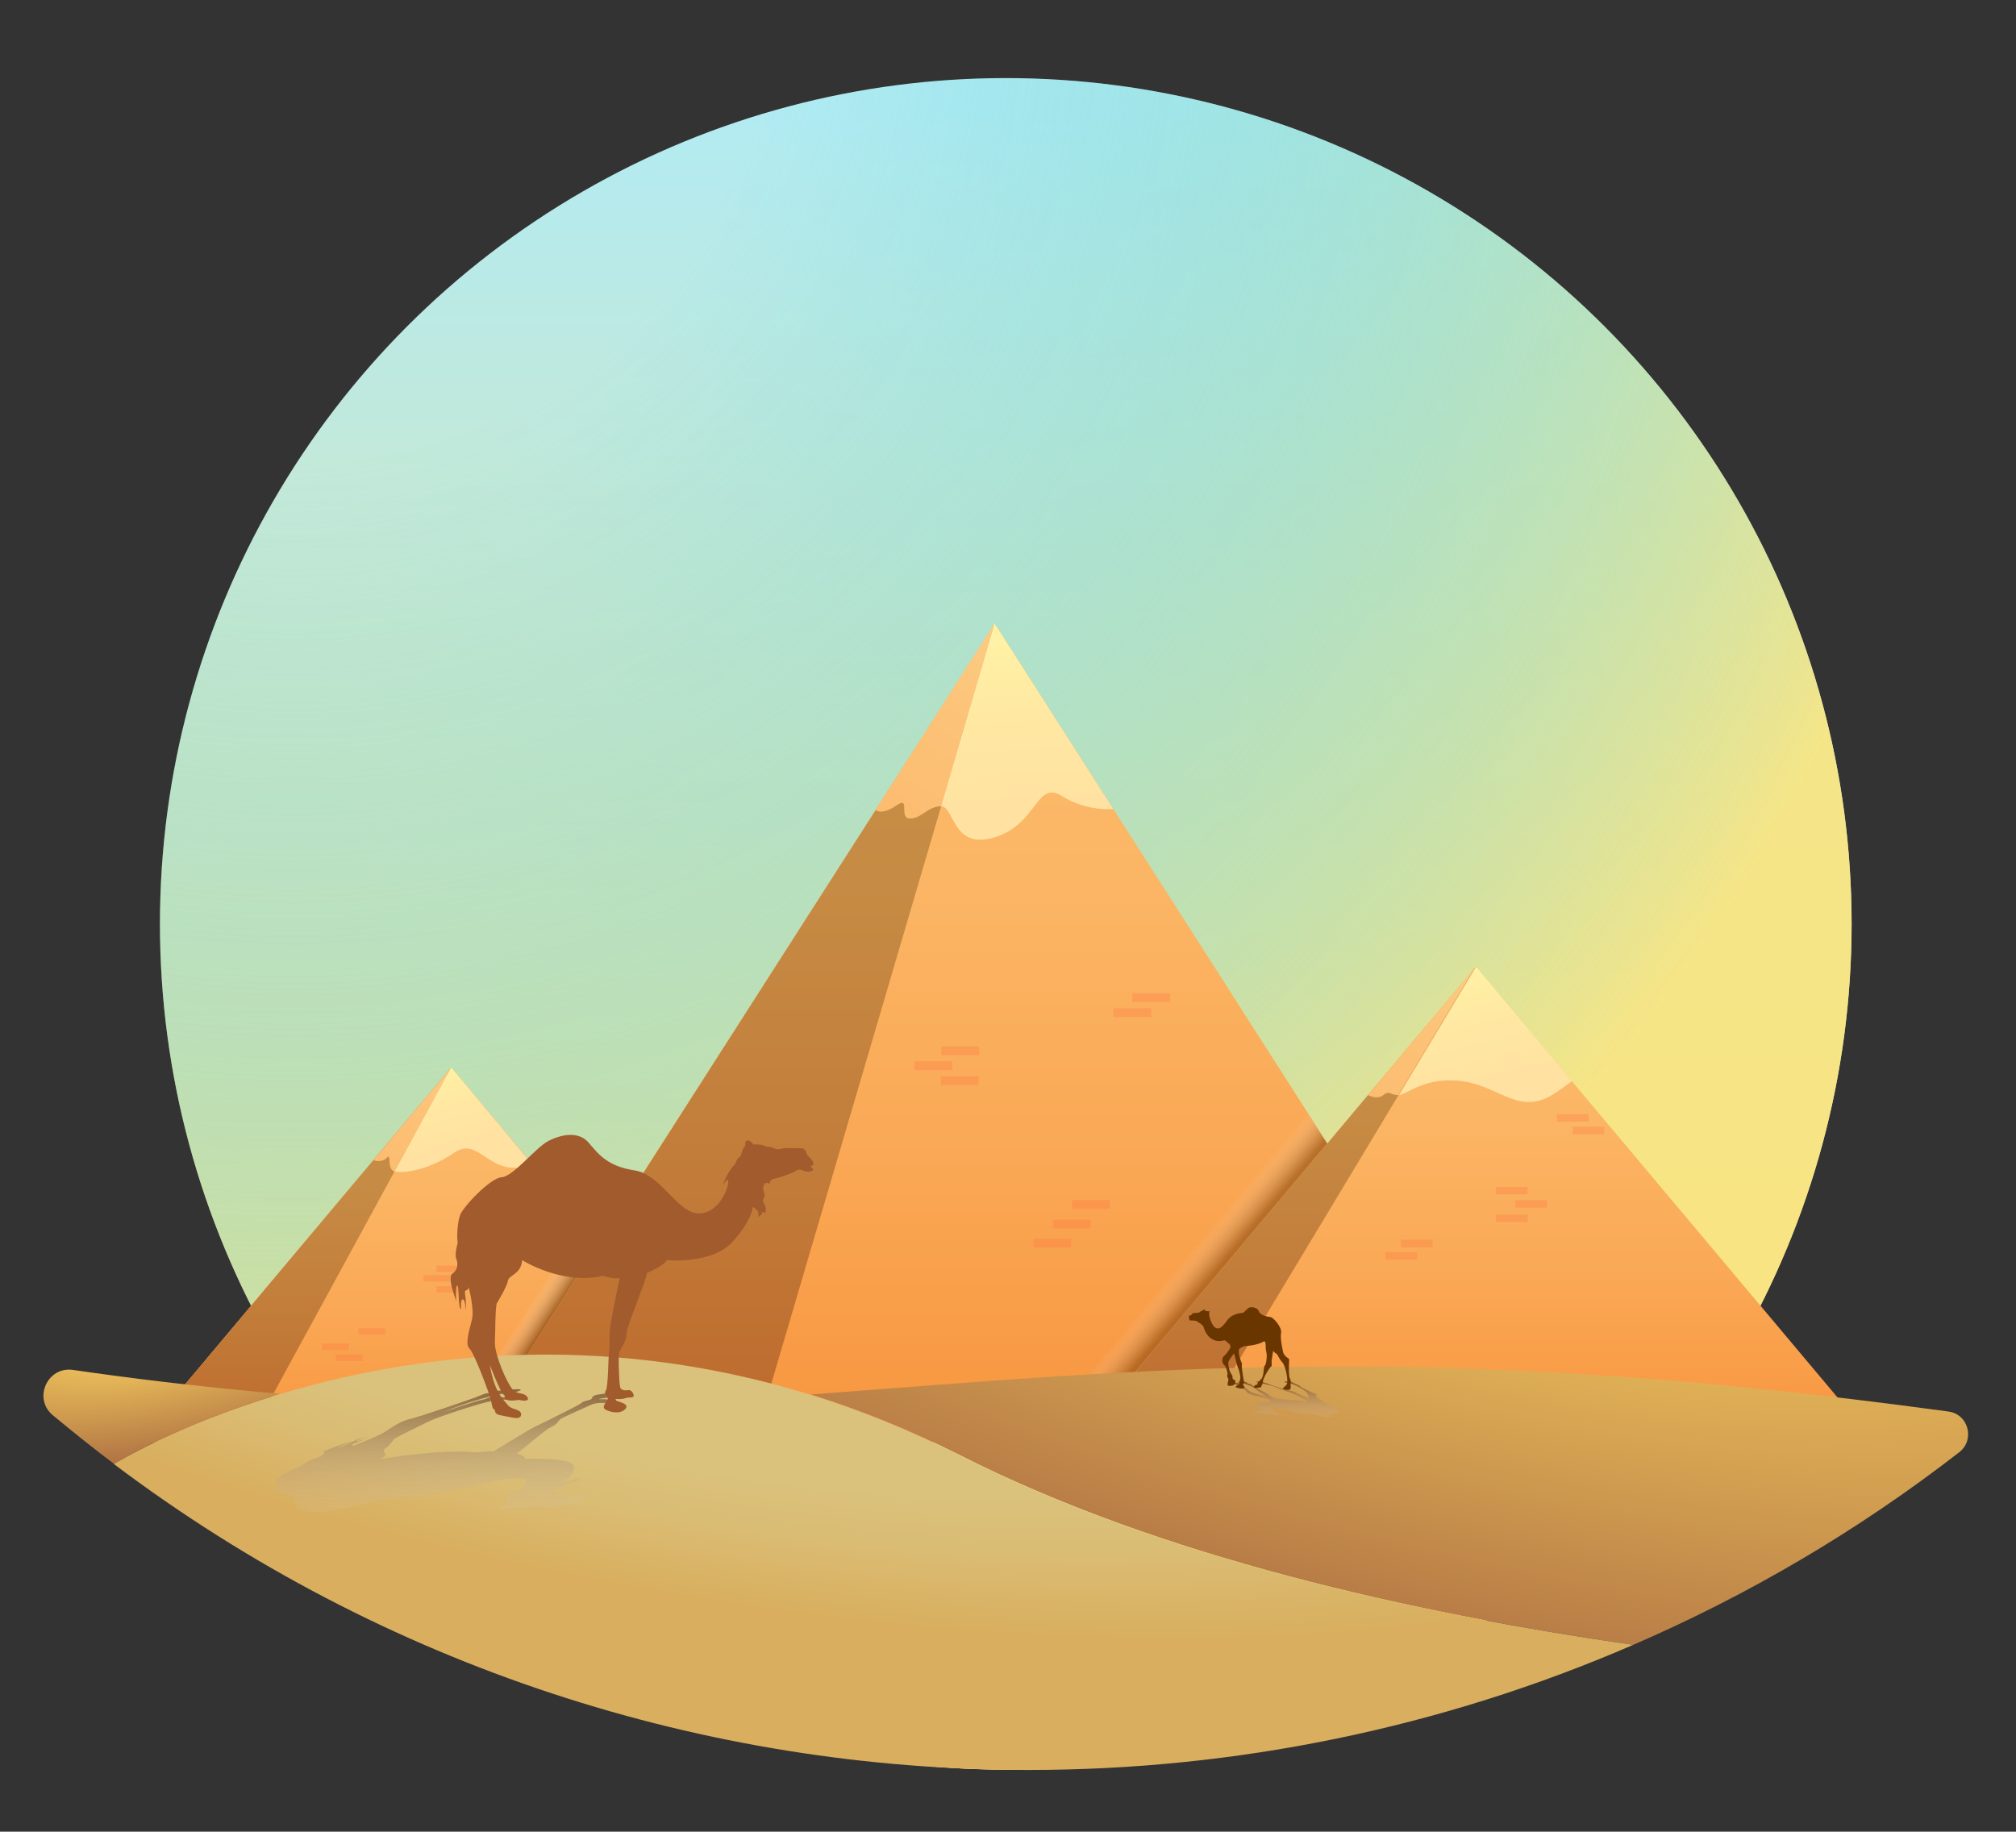 <?xml version="1.0" encoding="utf-8"?>
<!-- Generator: Adobe Illustrator 21.0.2, SVG Export Plug-In . SVG Version: 6.00 Build 0)  -->
<svg version="1.1" id="OBJECTS" xmlns="http://www.w3.org/2000/svg" xmlns:xlink="http://www.w3.org/1999/xlink" x="0px" y="0px"
	 viewBox="0 0 591.1 537.1" style="enable-background:new 0 0 591.1 537.1;" xml:space="preserve">
<rect x="0" y="0" width="591.1" height="537.1" fill="#333333" stroke="none"/>
<style type="text/css">
	.st0{fill:url(#SVGID_1_);}
	.st1{opacity:0.83;fill:url(#SVGID_2_);}
	.st2{fill:url(#SVGID_3_);}
	.st3{fill:url(#SVGID_4_);}
	.st4{opacity:0.71;fill:url(#SVGID_5_);}
	.st5{fill:url(#SVGID_6_);}
	.st6{fill:url(#SVGID_7_);}
	.st7{fill:url(#SVGID_8_);}
	.st8{fill:url(#SVGID_9_);}
	.st9{opacity:0.49;fill:url(#SVGID_10_);}
	.st10{fill:url(#SVGID_11_);}
	.st11{fill:url(#SVGID_12_);}
	.st12{fill:url(#SVGID_13_);}
	.st13{fill:url(#SVGID_14_);}
	.st14{fill:url(#SVGID_15_);}
	.st15{fill:url(#SVGID_16_);}
	.st16{opacity:0.28;fill:#FF7043;}
	.st17{fill:url(#SVGID_17_);}
	.st18{fill:url(#SVGID_18_);}
	.st19{opacity:0.51;fill:url(#SVGID_19_);}
	.st20{fill:#6A3600;}
	.st21{fill:url(#SVGID_20_);}
	.st22{opacity:0.51;fill:url(#SVGID_21_);}
	.st23{fill:#A15B2D;}
</style>
<g>
	<linearGradient id="SVGID_1_" gradientUnits="userSpaceOnUse" x1="294.905" y1="32.941" x2="294.905" y2="512.942">
		<stop  offset="0" style="stop-color:#B2EBF2"/>
		<stop  offset="1" style="stop-color:#FFE082"/>
	</linearGradient>
	<circle class="st0" cx="294.9" cy="270.9" r="248"/>
	<radialGradient id="SVGID_2_" cx="85.905" cy="-4.059" r="588.482" gradientUnits="userSpaceOnUse">
		<stop  offset="0.237" style="stop-color:#4DD0E1;stop-opacity:0"/>
		<stop  offset="0.306" style="stop-color:#54D1DD;stop-opacity:0.113"/>
		<stop  offset="0.409" style="stop-color:#69D3D1;stop-opacity:0.281"/>
		<stop  offset="0.533" style="stop-color:#8AD7BE;stop-opacity:0.483"/>
		<stop  offset="0.674" style="stop-color:#B8DDA3;stop-opacity:0.712"/>
		<stop  offset="0.826" style="stop-color:#F2E482;stop-opacity:0.961"/>
		<stop  offset="0.85" style="stop-color:#FCE57C"/>
	</radialGradient>
	<circle class="st1" cx="294.9" cy="270.9" r="248"/>
	<linearGradient id="SVGID_3_" gradientUnits="userSpaceOnUse" x1="132.28" y1="420.677" x2="132.28" y2="316.454">
		<stop  offset="0" style="stop-color:#F89640"/>
		<stop  offset="0.345" style="stop-color:#FAA855"/>
		<stop  offset="0.713" style="stop-color:#FBB665"/>
		<stop  offset="1" style="stop-color:#FCBB6B"/>
	</linearGradient>
	<polygon class="st2" points="132.3,313 40,422.9 224.6,422.9 	"/>
	<linearGradient id="SVGID_4_" gradientUnits="userSpaceOnUse" x1="86.134" y1="420.677" x2="86.134" y2="316.454">
		<stop  offset="0" style="stop-color:#BD6A2D"/>
		<stop  offset="0.304" style="stop-color:#C27B39"/>
		<stop  offset="0.695" style="stop-color:#C68B44"/>
		<stop  offset="1" style="stop-color:#C89148"/>
	</linearGradient>
	<polygon class="st3" points="40,422.9 132.3,313 72.4,422.9 	"/>
	<linearGradient id="SVGID_5_" gradientUnits="userSpaceOnUse" x1="149.97" y1="388.555" x2="157.486" y2="393.478">
		<stop  offset="0.125" style="stop-color:#FFFFFF;stop-opacity:0"/>
		<stop  offset="0.149" style="stop-color:#FAF8F6;stop-opacity:2.731740e-02"/>
		<stop  offset="0.394" style="stop-color:#CCB5A0;stop-opacity:0.307"/>
		<stop  offset="0.61" style="stop-color:#A67F5B;stop-opacity:0.554"/>
		<stop  offset="0.789" style="stop-color:#8C592A;stop-opacity:0.758"/>
		<stop  offset="0.924" style="stop-color:#7B410B;stop-opacity:0.913"/>
		<stop  offset="1" style="stop-color:#753800"/>
	</linearGradient>
	<polygon class="st4" points="175.5,364.5 170.9,359 128,417.4 145.1,412.1 	"/>
	<g>
		<linearGradient id="SVGID_6_" gradientUnits="userSpaceOnUse" x1="291.656" y1="417.998" x2="291.656" y2="190.46">
			<stop  offset="0" style="stop-color:#F89640"/>
			<stop  offset="0.345" style="stop-color:#FAA855"/>
			<stop  offset="0.713" style="stop-color:#FBB665"/>
			<stop  offset="1" style="stop-color:#FCBB6B"/>
		</linearGradient>
		<polygon class="st5" points="291.7,182.9 138.1,422.9 445.2,422.9 		"/>
		<linearGradient id="SVGID_7_" gradientUnits="userSpaceOnUse" x1="214.893" y1="417.998" x2="214.893" y2="190.46">
			<stop  offset="0" style="stop-color:#BD6A2D"/>
			<stop  offset="0.304" style="stop-color:#C27B39"/>
			<stop  offset="0.695" style="stop-color:#C68B44"/>
			<stop  offset="1" style="stop-color:#C89148"/>
		</linearGradient>
		<polygon class="st6" points="138.1,422.9 291.7,182.9 221.1,422.9 		"/>
		<linearGradient id="SVGID_8_" gradientUnits="userSpaceOnUse" x1="296.755" y1="188.133" x2="265.638" y2="238.125">
			<stop  offset="0" style="stop-color:#FBCC83"/>
			<stop  offset="0.51" style="stop-color:#FCC277"/>
			<stop  offset="1" style="stop-color:#FCBD71"/>
		</linearGradient>
		<path class="st7" d="M256.7,237.5L256.7,237.5c0,0,1.8,1.7,6.1-1.3c4.3-3,0.6,3.6,3.9,3.8s5.2-3.5,9.2-3.6l15.7-53.6L256.7,237.5z
			"/>
		<linearGradient id="SVGID_9_" gradientUnits="userSpaceOnUse" x1="298.49" y1="185.531" x2="301.376" y2="240.77">
			<stop  offset="0" style="stop-color:#FFF2A5"/>
			<stop  offset="0.493" style="stop-color:#FFE7A2"/>
			<stop  offset="1" style="stop-color:#FFE1A1"/>
		</linearGradient>
		<path class="st8" d="M291.7,245.5c12.5-3.8,12.1-16.8,19.6-12.1c7.6,4.7,15.1,3.8,15.1,3.8l-34.8-54.4l-15.7,53.6l0,0
			C279.9,236.5,279.2,249.4,291.7,245.5z"/>
	</g>
	<linearGradient id="SVGID_10_" gradientUnits="userSpaceOnUse" x1="344.93" y1="369.912" x2="353.056" y2="376.739">
		<stop  offset="0.125" style="stop-color:#FFFFFF;stop-opacity:0"/>
		<stop  offset="0.149" style="stop-color:#FAF8F6;stop-opacity:2.731740e-02"/>
		<stop  offset="0.394" style="stop-color:#CCB5A0;stop-opacity:0.307"/>
		<stop  offset="0.61" style="stop-color:#A67F5B;stop-opacity:0.554"/>
		<stop  offset="0.789" style="stop-color:#8C592A;stop-opacity:0.758"/>
		<stop  offset="0.924" style="stop-color:#7B410B;stop-opacity:0.913"/>
		<stop  offset="1" style="stop-color:#753800"/>
	</linearGradient>
	<polygon class="st9" points="389.2,335.4 382.7,325.3 308.6,415.8 332.9,402.3 	"/>
	<g>
		<linearGradient id="SVGID_11_" gradientUnits="userSpaceOnUse" x1="432.719" y1="420.068" x2="432.719" y2="287.827">
			<stop  offset="0" style="stop-color:#F89640"/>
			<stop  offset="0.345" style="stop-color:#FAA855"/>
			<stop  offset="0.713" style="stop-color:#FBB665"/>
			<stop  offset="1" style="stop-color:#FCBB6B"/>
		</linearGradient>
		<polygon class="st10" points="432.7,283.5 315.6,422.9 549.8,422.9 		"/>
		<linearGradient id="SVGID_12_" gradientUnits="userSpaceOnUse" x1="374.167" y1="420.068" x2="374.167" y2="287.827">
			<stop  offset="0" style="stop-color:#BD6A2D"/>
			<stop  offset="0.304" style="stop-color:#C27B39"/>
			<stop  offset="0.695" style="stop-color:#C68B44"/>
			<stop  offset="1" style="stop-color:#C89148"/>
		</linearGradient>
		<polygon class="st11" points="315.6,422.9 432.7,283.5 348.8,422.9 		"/>
	</g>
	<linearGradient id="SVGID_13_" gradientUnits="userSpaceOnUse" x1="434.385" y1="285.173" x2="404.538" y2="322.404">
		<stop  offset="0" style="stop-color:#FBCC83"/>
		<stop  offset="0.51" style="stop-color:#FCC277"/>
		<stop  offset="1" style="stop-color:#FCBD71"/>
	</linearGradient>
	<path class="st12" d="M401.1,321.1c0,0,2.7,1.5,4.5,0c1.8-1.5,2.2,0.1,4.4,0l0,0l22.6-37.6L401.1,321.1z"/>
	<linearGradient id="SVGID_14_" gradientUnits="userSpaceOnUse" x1="426.586" y1="283.483" x2="435.816" y2="320.406">
		<stop  offset="0" style="stop-color:#FFF2A5"/>
		<stop  offset="0.493" style="stop-color:#FFE7A2"/>
		<stop  offset="1" style="stop-color:#FFE1A1"/>
	</linearGradient>
	<path class="st13" d="M456,320.5c1.9-1.3,3.5-2.4,4.9-3.5l-28.1-33.5l-22.6,37.6c2.2-0.1,7.9-5.7,19-4
		C440.1,318.8,445.7,327.4,456,320.5z"/>
	<linearGradient id="SVGID_15_" gradientUnits="userSpaceOnUse" x1="132.947" y1="312.179" x2="113.947" y2="339.845">
		<stop  offset="0" style="stop-color:#FBCC83"/>
		<stop  offset="0.51" style="stop-color:#FCC277"/>
		<stop  offset="1" style="stop-color:#FCBD71"/>
	</linearGradient>
	<path class="st14" d="M109.5,340.2c0,0,2.4,0.9,3.9-0.7c1.5-1.7-0.1,3.4,2.3,4l16.6-30.5L109.5,340.2z"/>
	<linearGradient id="SVGID_16_" gradientUnits="userSpaceOnUse" x1="127.216" y1="312.091" x2="134.549" y2="337.757">
		<stop  offset="0" style="stop-color:#FFF2A5"/>
		<stop  offset="0.493" style="stop-color:#FFE7A2"/>
		<stop  offset="1" style="stop-color:#FFE1A1"/>
	</linearGradient>
	<path class="st15" d="M115.7,343.5c2.4,0.6,9.7-0.2,17.5-5.5c7.6-5.2,10.3,8.1,22.8,3.4L132.3,313L115.7,343.5L115.7,343.5z"/>
	<rect x="124.1" y="373.9" class="st16" width="7.9" height="1.9"/>
	<rect x="128" y="377.1" class="st16" width="7.9" height="1.9"/>
	<rect x="128" y="371.1" class="st16" width="7.9" height="1.9"/>
	
		<rect x="332" y="291.3" transform="matrix(-1 -1.224647e-16 1.224647e-16 -1 675.081 585.159)" class="st16" width="11.1" height="2.6"/>
	
		<rect x="326.4" y="295.7" transform="matrix(-1 -1.224647e-16 1.224647e-16 -1 663.97 593.939)" class="st16" width="11.1" height="2.6"/>
	
		<rect x="410.8" y="363.5" transform="matrix(-1 -1.224647e-16 1.224647e-16 -1 830.841 729.239)" class="st16" width="9.3" height="2.2"/>
	
		<rect x="444.3" y="352" transform="matrix(-1 -1.224647e-16 1.224647e-16 -1 897.916 706.135)" class="st16" width="9.3" height="2.2"/>
	
		<rect x="438.6" y="348.1" transform="matrix(-1 -1.224647e-16 1.224647e-16 -1 886.492 698.345)" class="st16" width="9.3" height="2.2"/>
	
		<rect x="438.6" y="356.1" transform="matrix(-1 -1.224647e-16 1.224647e-16 -1 886.492 714.45)" class="st16" width="9.3" height="2.2"/>
	
		<rect x="406.1" y="367.2" transform="matrix(-1 -1.224647e-16 1.224647e-16 -1 821.567 736.567)" class="st16" width="9.3" height="2.2"/>
	
		<rect x="94.4" y="393.9" transform="matrix(-1 -1.224647e-16 1.224647e-16 -1 196.7 789.748)" class="st16" width="7.9" height="1.9"/>
	
		<rect x="98.3" y="397.2" transform="matrix(-1 -1.224647e-16 1.224647e-16 -1 204.641 796.248)" class="st16" width="7.9" height="1.9"/>
	
		<rect x="105.1" y="389.5" transform="matrix(-1 -1.224647e-16 1.224647e-16 -1 218.06 780.882)" class="st16" width="7.9" height="1.9"/>
	
		<rect x="314.3" y="351.9" transform="matrix(-1 -1.224647e-16 1.224647e-16 -1 639.699 706.398)" class="st16" width="11.1" height="2.6"/>
	
		<rect x="308.6" y="357.5" transform="matrix(-1 -1.224647e-16 1.224647e-16 -1 628.394 717.703)" class="st16" width="11.1" height="2.6"/>
	
		<rect x="303" y="363.2" transform="matrix(-1 -1.224647e-16 1.224647e-16 -1 617.088 729.009)" class="st16" width="11.1" height="2.6"/>
	
		<rect x="268" y="311.2" transform="matrix(-1 -1.224647e-16 1.224647e-16 -1 547.199 624.992)" class="st16" width="11.1" height="2.6"/>
	
		<rect x="275.9" y="315.6" transform="matrix(-1 -1.224647e-16 1.224647e-16 -1 562.866 633.772)" class="st16" width="11.1" height="2.6"/>
	<rect x="276" y="306.8" class="st16" width="11.1" height="2.6"/>
	<rect x="456.5" y="326.7" class="st16" width="9.3" height="2.2"/>
	<rect x="461.1" y="330.4" class="st16" width="9.3" height="2.2"/>
	
		<radialGradient id="SVGID_17_" cx="41.201" cy="395.062" r="40.817" gradientTransform="matrix(0.148 0.989 -3.167 0.473 1286.431 167.401)" gradientUnits="userSpaceOnUse">
		<stop  offset="0" style="stop-color:#F6CD5F"/>
		<stop  offset="0.865" style="stop-color:#AB6C41"/>
	</radialGradient>
	<path class="st17" d="M82.1,408.7L82.1,408.7c-24.5-2.1-45.5-4.8-60.7-7c-7.5-1.1-11.8,8.4-5.9,13.3l0,0c5.9,4.9,11.9,9.7,18,14.3
		C34.1,428.8,52.2,417.7,82.1,408.7z"/>
	
		<radialGradient id="SVGID_18_" cx="440.471" cy="348.913" r="181.508" gradientTransform="matrix(-0.232 0.973 -3.115 -0.744 1629.621 180.022)" gradientUnits="userSpaceOnUse">
		<stop  offset="0" style="stop-color:#F6CD5F"/>
		<stop  offset="0.835" style="stop-color:#AB6C41"/>
	</radialGradient>
	<path class="st18" d="M571.3,413.9c-154.8-21.1-234.7-12.4-333.6-5c14.3,4.4,28.9,10.3,43.8,17.8C340,456.4,414,473,478.9,482.3
		c33.5-14.5,65.7-33.3,95.6-56.5l0,0C579.1,422.2,577.2,414.7,571.3,413.9z"/>
	<linearGradient id="SVGID_19_" gradientUnits="userSpaceOnUse" x1="376.759" y1="417.941" x2="376.759" y2="401.733">
		<stop  offset="0" style="stop-color:#FFFFFF;stop-opacity:0"/>
		<stop  offset="0.799" style="stop-color:#401100"/>
	</linearGradient>
	<path class="st19" d="M369.5,413c0,0-3.5-2.3,2.7-1.7c0,0,0.4-0.3,0.3-0.6c-0.1-0.2-0.7-0.3-0.5-0.4c0,0-2.6-0.8-3.9-1
		c-1.3-0.2-2.6-0.9-2.5-1.1c0.2-0.2-1.1-1.1-1.6-1.3c-0.5-0.2-0.8-0.3-0.9-0.5c-0.1-0.2-1.8-0.7-1.9-0.9c-0.1-0.2,1.6,0,1.6,0
		s1.3,0.3,1.6,0.5c0.3,0.2-0.4,0.1,0,0.4c0.4,0.2,0.5,0.1,0.7,0.5c0.2,0.4,1.5,1.3,2.5,1.6c1,0.3,3.6,1,3.7,1c0.1,0-2.5-1.6-2.6-1.8
		c-0.1-0.2-1.7-1.2-2.6-1.5c-0.9-0.3-1.2-0.4-1.3-0.5c-0.1-0.1-1.7-0.3-1.9-0.4c-0.2-0.1,1.5-0.3,2.2-0.1c0.7,0.2,0.4,0.2,0.7,0.4
		c0.4,0.2,0.6,0.1,0.9,0.3c0.3,0.2,2.8,1.7,3.4,2s0.8,0.3,1.3,0.7c0.5,0.4,2,1.4,2.9,1.5c1,0.2,0.8,0.1,1.3,0.2
		c0.6,0.1,4.3,0.1,7.6,0.7c0,0,0.5,0-0.5-0.5c-1.1-0.5-1.3-0.7-2-1.1s-2.9-1.3-3.7-1.5c-0.8-0.2-2.9-1.3-4.7-1.7
		c-1.7-0.4-1.9-0.4-2.2-0.6c-0.3-0.2-0.8,0-1.7-0.3c-0.9-0.3,1.7-0.1,1.7-0.1s0-0.1,0.8,0.3c0,0,0.3,0,1.5,0.5
		c1.2,0.5,5.7,1.8,6.4,1.9s1,0.4,2,0.9c1,0.4,2.8,1.1,2.8,1.1s-0.2-0.3,0.2-0.3c0.4,0-0.6-0.7-0.6-1.1c0-0.5-3.3-2.4-4.5-2.7
		c-1.2-0.3-2.1-0.4-2.2-0.6c-0.1-0.1,1.6-0.3,2.2,0c0.6,0.3,0.6,0.3,1,0.5c0.4,0.2,1.3,0.5,1.5,0.8s3.9,2,4.7,2.3
		c0.7,0.3-0.9,0.4,0.7,1.3c0,0,2.3,1.5,4.1,2.2c1.8,0.7,1.9,2,1.2,2c-0.7,0.1-2.5,0.2-1.8,0.7s-1.1,0.6-2.1,0.4
		c-0.9-0.2-2.8-0.7-3.4-0.7c-0.6,0-3.1-0.2-5.2-0.7c-2.1-0.5-5-1.4-6.2-1.3c-1.2,0.1,1,1.5,1,1.5s1.1,0.6,1.7,0.7
		c0,0-0.7-0.1-0.8-0.1c-0.1,0-0.7,0-0.6,0.1c0.1,0.1,0.4,0.1,0.4,0.1c0,0-0.5,0.1-1.1-0.1c0,0-0.9-0.1-1.3-0.2
		c-0.4-0.1-2.1,0-2.8-0.2c-0.7-0.2-0.8,0-1.5-0.3c-0.7-0.3-1-0.5-0.5-0.5c0.5,0,1.8,0,1.9-0.3S369.5,413,369.5,413z"/>
	<path class="st20" d="M352.9,389.1c0,0,1.2,5.3,6.2,3.9c0,0,1.1,0.8,1.5,1.3c0.4,0.5-0.1,0.7,0.2,0.8c0,0-1,1.8-1.8,2.4
		c-0.8,0.6-0.8,2-0.2,2.6c0.7,0.5,1.2,2.5,1.1,2.9c-0.2,0.4-0.1,0.8,0.2,1.2c0.3,0.4-0.4,1.6-0.1,2c0.3,0.4,1.6,0,1.6,0
		s0.8-0.6,0.6-1.2c-0.2-0.6-0.7-0.3-0.8-0.9c-0.2-0.6,0.3-0.2-0.3-1.1c-0.7-0.9-1.1-2.9-0.9-3.7c0.3-0.8,1.5-2.3,1.6-2.4
		c0.1,0,0.9,3.7,1.2,4.2c0.3,0.5,0.9,2.9,0.6,3.5c-0.3,0.7-0.3,1-0.2,1.2c0.1,0.2-1.2,0.6-1.1,0.9c0.1,0.3,2.2,0.7,2.4,0.3
		c0.3-0.4-0.1-0.5-0.2-1c-0.1-0.6,0.5-0.1,0.3-0.7c-0.2-0.6-0.7-3.9-0.7-4.6s0.2-0.7-0.3-1.7c-0.4-1-0.9-3.2-0.3-3.6
		c0.6-0.4,0.6-0.2,0.9-0.5c0.3-0.3,4.1-0.2,6.2-1.6c0,0,0.5-0.1,0.5,1.2c0,1.2,0.1,1.6,0.3,2.5c0.1,0.8-0.1,3.1-0.6,3.5
		c-0.4,0.4-0.1,3.1-1.1,4c-1,0.9-1,1-1,1.3c0.1,0.4-0.7,0-1,0.8c-0.3,0.7,1.9,0.2,1.9,0.2s0.2,0.2,0.3-0.6c0,0,0.3,0,0.4-1.2
		c0.2-1.2,2-4.1,2.4-4.3c0.4-0.2,0-1,0.2-2c0.1-1,0.4-2.6,0.4-2.6s0.5,0.7,0.9,0.8c0.4,0.1,0.8,1.6,1.8,2.6c1,1.1,1.8,5.6,1.3,6.4
		c-0.5,0.8-1.3,1-1.1,1.3c0.2,0.3,2.1,0.6,2.2,0c0.1-0.6,0-0.7,0-1.1c0-0.4,0.2-1.3-0.2-1.9s-0.3-4.7-0.2-5.4
		c0.2-0.6-1.7-0.8-1.9-2.9c0,0-0.8-3.5-0.5-5c0.4-1.6-2.2-4.6-3.1-4.7c-0.9-0.1-3-0.5-3.4-1.7c-0.4-1.2-2.4-1.4-3-1
		c-0.6,0.4-1.4,1.6-2,1.5c-0.6,0-2.7,0.4-3.8,1.6c-1.1,1.2-2.1,3.2-3.5,2.9c-1.5-0.3-2.2-3.5-2.2-3.5s-0.2-1.5,0.1-1.7
		c0,0-0.4,0.3-0.6,0.2c-0.2-0.1-0.8,0-0.8-0.2s0.2-0.2,0.2-0.2c0,0-0.7-0.2-0.9,0.2c0,0-0.7,0.2-0.9,0.5c-0.2,0.3-2.1,0-2.3,0.6
		c-0.2,0.6-0.9,0-0.8,0.7c0.1,0.8,0,1.1,0.5,1.1c0.5,0,1.7-0.1,2.5,0.7C352.6,388.4,352.9,389.1,352.9,389.1z"/>
	
		<radialGradient id="SVGID_20_" cx="207.239" cy="352.608" r="156.645" gradientTransform="matrix(-0.178 0.984 -2.889 -0.523 1262.792 333.096)" gradientUnits="userSpaceOnUse">
		<stop  offset="0.486" style="stop-color:#DAC27D"/>
		<stop  offset="0.593" style="stop-color:#DABC73"/>
		<stop  offset="0.741" style="stop-color:#D9AE5E"/>
	</radialGradient>
	<path class="st21" d="M478.9,482.3c-56.5,24.5-116.9,36.7-177.2,36.7c-94.6,0-189.1-30-268.3-89.7c0.5-0.3,18.6-11.5,48.7-20.5
		c37.2-11.2,92.7-19.3,155.6,0.2c14.3,4.4,28.9,10.3,43.8,17.8C340,456.5,414,473,478.9,482.3z"/>
	
		<linearGradient id="SVGID_21_" gradientUnits="userSpaceOnUse" x1="669.355" y1="451.355" x2="669.355" y2="396.524" gradientTransform="matrix(-1 0 0 1 800.25 0)">
		<stop  offset="0" style="stop-color:#FFFFFF;stop-opacity:0"/>
		<stop  offset="0.799" style="stop-color:#401100"/>
	</linearGradient>
	<path class="st22" d="M111.4,427.9c0,0,18.2-3.2,27.8-2c0,0,4.7-0.5,5.5-0.3c0,0,8-4.9,10.4-6.3c2.4-1.4,5.3-2.6,6.2-3.1
		c0.8-0.5,9-4.4,9.3-4.9c0.3-0.5,2.7-0.7,2.9-1.2c0.2-0.4,0.2-0.9,2-1.2s5.5-0.7,5.7,0c0,0,0.4,0.4-2.1,0.8s-2.8,0.2-3.5,0.6
		c0,0,1.8-0.1,2.6,0.1c0.9,0.2,2.5,0,1.9,0.3c-0.6,0.3-2.1,0.7-3,0.7c0,0-1.8-0.2-3.5,0.4c-1.6,0.7-9,4-9.4,4.4
		c-0.4,0.4-0.9,1.5-2.7,2.3c-1.8,0.8-8.2,6.6-10,7.7c0,0,3.1,1,2.4,1.6c0,0,14.4-0.6,14.4,2.3c0,2.9-3.3,4.4-3.3,4.4
		s3.1-0.4,4.2-1.2c0,0,0.9,0.2-0.1,0.6l1.2-0.2c0,0-0.8,0.6-2.9,1.2c-2.1,0.6-0.7,0.7-3,1.4c-2.2,0.7-3,1.6-0.7,1
		c0,0-0.9,0.6,0.2,0.7c1.1,0.1,3.9,0.7,4.4,1c0.5,0.3,3.3-0.4,4.2-0.1c0.9,0.2,0.9,0.2-0.6,0.5c-1.5,0.4,0.7,0-0.5,0.5
		c-1.2,0.5-2.9,0.8-3.7,1c-0.8,0.2-2.3,0.9-3.8,0.9c-1.5,0-5.1,0.1-5.9-0.1c-0.8-0.2-2.1,0.2-4,0.3c-1.9,0.1-1.8,0.3-5.1,0.3
		c0,0-2,0.6-2.8,0.5c-0.8-0.1,1.1-0.6,0.9-0.9c-0.2-0.2,1.7-1.2,1.2-1.3c-0.5-0.1,0.6-0.5,0.5-1c-0.1-0.5,1.1-2,2.2-2.5
		c0,0-1,1,0.3,0.5c1.3-0.5,6.2-4.1,0-4.1s-21.3,4.9-30.1,5.4c-8.9,0.5-14.5,1.9-20.6,3.5c-6.1,1.5-10.4,1.1-12.5,0.3
		c-2.1-0.8-0.9-4.5-4.1-4.6c-3.2-0.1-3.5-3.8-2.2-4.8c1.3-1,4.7-2.7,6.6-3.5c0,0,2.1-1.5,3.9-2.1c1.8-0.5,3.4-1.4,2.6-1.8
		c-0.7-0.4,8.4-3.4,8.4-3.4s-4.7,2.1-3.8,1.9c0.9-0.1,6-2.8,7.3-3c0,0-2.9,1.3-2.1,1.2c0.8,0,3.8-1.4,3.8-1.4s-1.6,0.9-4.1,1.9
		c-2.6,1,0.1,0.3-1.2,1c0,0,7.3-2.7,9.5-4.1c2.2-1.3,4.4-3.1,7.2-3.8c2.8-0.6,18.2-5.9,19.5-6.4c1.3-0.5,2.9-1.3,4-1.3
		c0,0,1-0.5,2.6-0.7c1.6-0.1,3.8-0.3,4.9-0.4c1.1-0.1,2.8-0.1,1.3,0.5c-1.5,0.6-4,0.5-6.3,1.1c-2.3,0.6-6.5,1.3-16,5.1
		c0,0,10.3-3.5,11.8-3.7c1.5-0.3,0.9-0.6,3.1-0.7s2.4,0.1,3.7,0s2.8-0.1,0.6,0.5c-2.2,0.5-3,0.2-6.1,0.9c-3.1,0.7-14.7,4.4-17.8,6
		c-3.1,1.6-7.1,3.4-9.5,4.8c0,0-1.5,2.2-2.7,2.9C111.4,426.1,114.9,426.1,111.4,427.9z"/>
	<path class="st23" d="M153.1,369.5c0,0,11.6,7.4,23.7,4.6c0,0,3.6,1.2,4.9,0.6c0,0-2.4,11.5-2.8,14.6c-0.4,3.2,0,5.9-0.3,7.1
		c-0.3,1.2-0.2,10.3-1,11.4s1.1,1.7,0.5,2.7c-0.6,1-1.7,2.1-0.6,2.8c1.1,0.7,4.1,1.5,5.7,0c0,0,1.3-1-0.4-1.8
		c-1.7-0.8-2.3-0.5-2.3-1.3c0,0,1.6,0.2,2.8-0.2c1.2-0.4,2.5,0,2.5-0.7c0-0.7-0.6-1.7-1.5-1.7c0,0-2.3,0.5-2.5-1
		c-0.3-1.5-0.6-9.4-0.2-10.2c0.4-0.8,2.2-3.4,2.1-5.3c-0.1-1.9,5.7-15.4,6-17.8c0,0,5.2-2.3,5.8-3.8c0,0,13.2,1.3,19.2-5.3
		c6-6.6,6-10.3,6-10.3s2.2,1,1.6,2.9c0,0,1.3-0.5,1.2-1.5l0.9,0.4c0,0,0.5-1.5-0.4-2.8c-0.9-1.3,0.7-1.6,0-3.3
		c-0.7-1.7,0.3-3.6,1.5-2.4c0,0,0.3-1.4,1.6-1.6c1.3-0.2,5.3-1.6,6.5-2.4c1.2-0.8,2.5,0.8,3.9,0.3c1.3-0.5,1.2-0.4,0.4-1.2
		c-0.8-0.8,0.8-0.1,0.6-1.2c-0.2-1.1-1.3-1.8-1.7-2.3c-0.4-0.4-0.4-2.1-1.9-2.1s-5-0.2-6.1,0.2c-1.1,0.4-1.7-0.4-3.4-0.6
		c-1.8-0.2-1.1-0.8-4.5-0.7c0,0-0.8-1.3-1.8-1.2c-1,0.2-0.2,1.4-0.9,2c-0.7,0.6-0.7,2.7-1.5,3c-0.8,0.3-0.5,1.2-1.6,2.4
		c-1.1,1.1-3,4.6-3,5.7c0,0,1-2.2,1.4-1.2c0.4,1.1-2.3,9.5-8.6,9.5s-11-11.4-18.8-12.6c-7.8-1.2-10.4-4.5-13.4-8
		c-2.9-3.6-8-2.6-11.8-0.7c-3.8,1.9-10.4,10.5-13.8,10.7c-3.4,0.2-11.4,8.8-12.2,11.1c-0.8,2.3-1,6.3-0.7,8.1c0,0-1,3.5-0.4,4.8
		c0.6,1.3,0.4,3.3-1.2,4.3c-1.6,1,1.2,8,1.2,8s-0.4-4.8,0.3-4.5c0.6,0.3,0.1,6.5,1.1,6.9c0,0-0.3-2.9,0.5-2.9
		c0.8,0.1,0.8,3.3,0.8,3.3s0.3-2.1-0.1-4.5c-0.4-2.4,0.8-0.7,1-2.4c0,0,1.7,6.3,1,9.4s-2.2,7.3-0.7,8.7c1.5,1.5,5.9,13.6,6.2,14.8
		c0.3,1.2,0.3,2.9,1.2,3.1c0,0-0.1,1.2,1.2,1.5c1.3,0.3,3.2,0.6,4.1,0.8c0.9,0.2,2.5,0.3,2.4-1.1c-0.2-1.5-2.9-1.2-3.9-2.6
		c-1-1.4-3.8-3.1-5.3-11.8c0,0,3.1,8,4,8.7c1,0.6-0.4,1.5,1.5,1.7c1.9,0.3,2.6-0.3,3.7,0c1.1,0.3,2.7,0.1,1.7-1.1
		c-1-1.3-2.6-0.4-4.2-2.1c-1.6-1.7-5.4-10.3-5.2-14c0.2-3.7,0-7.9,0.5-11.1c0,0,3.1-5.1,3.3-6.7
		C149.2,373.8,152.8,373.7,153.1,369.5z"/>
</g>
</svg>
